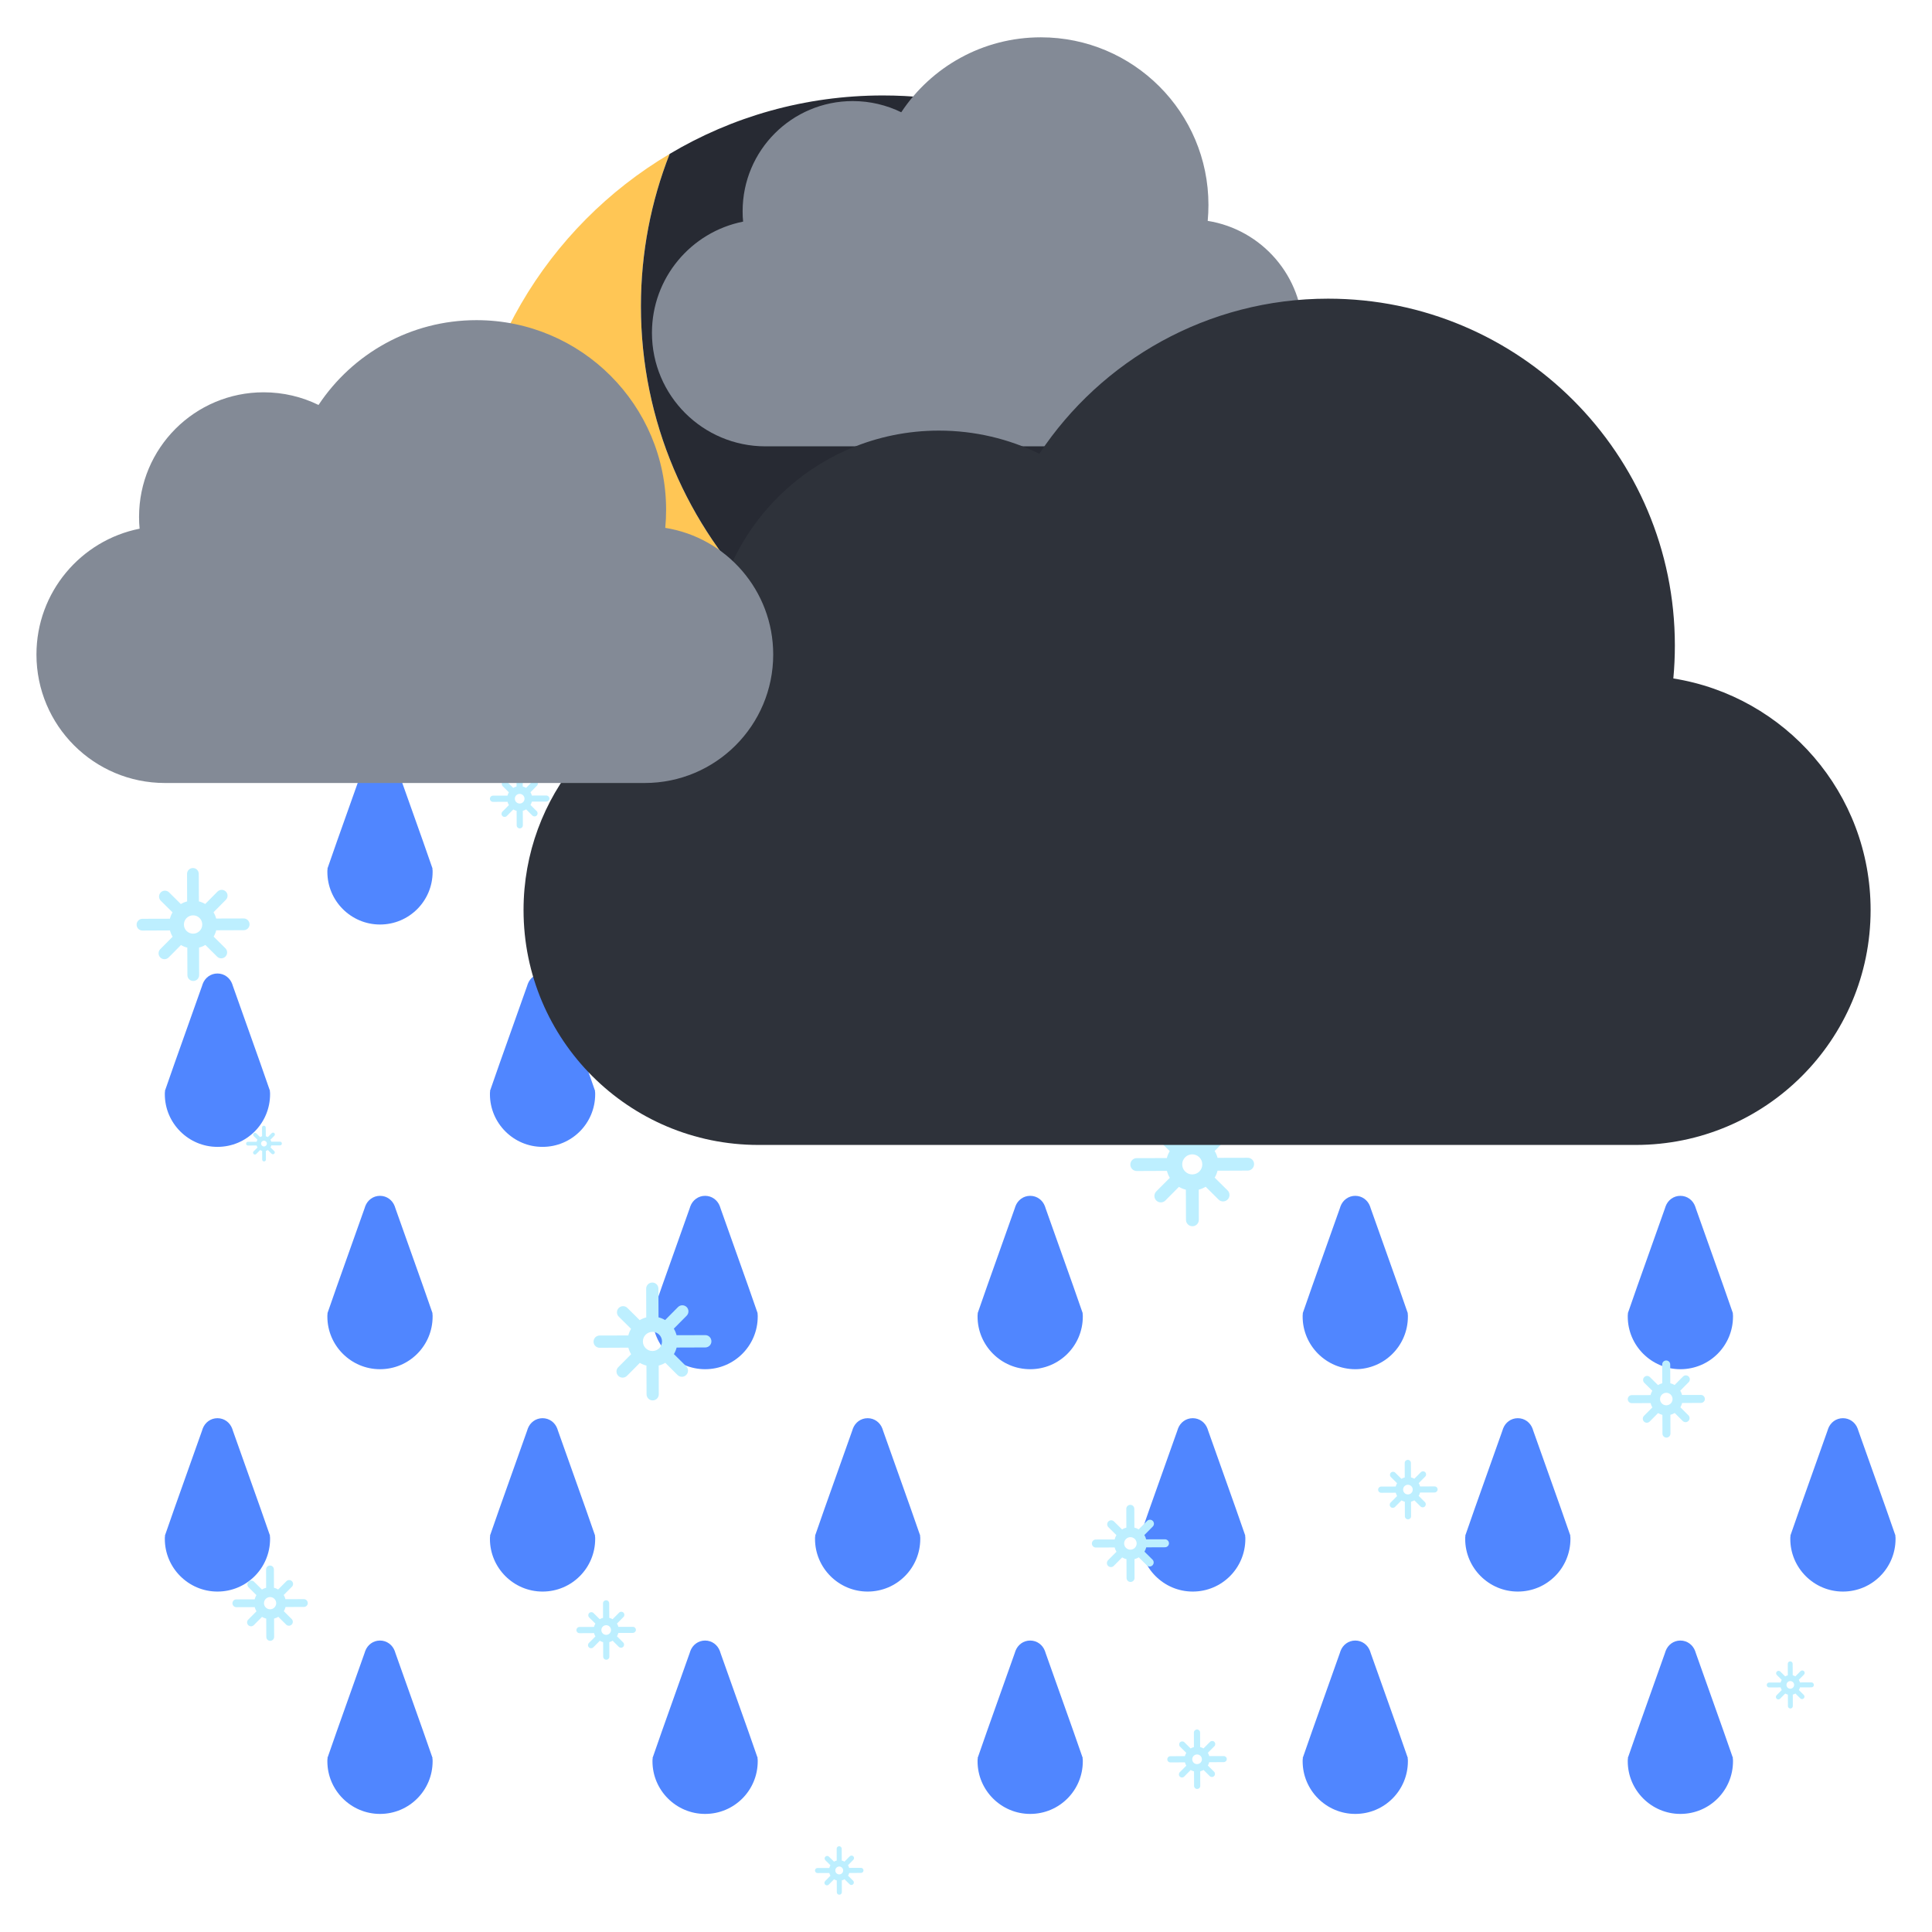 <?xml version="1.0" encoding="utf-8"?>
<!-- Generator: Adobe Illustrator 22.1.0, SVG Export Plug-In . SVG Version: 6.00 Build 0)  -->
<svg version="1.1" id="Layer_2" xmlns="http://www.w3.org/2000/svg" xmlns:xlink="http://www.w3.org/1999/xlink" x="0px" y="0px"
	 viewBox="0 0 76 76" style="enable-background:new 0 0 76 76;" xml:space="preserve">
<style type="text/css">
	.st0{fill:#71B7D3;}
	.st1{fill:#FFC655;}
	.st2{fill:#272A33;}
	.st3{fill:#5086FF;}
	.st4{fill:#838A96;}
	.st5{fill:#BDEFFF;}
	.st6{fill:#2E323A;}
</style>
<g>
	<g>
		<path class="st0" d="M38.631,30.976l-0.803,0.002c0,0.001,0,0.001,0,0.001
			c-0.017-0.066-0.043-0.128-0.078-0.185l0.36-0.363c0.066-0.067,0.066-0.175-0-0.242
			c-0.067-0.066-0.176-0.066-0.243,0.001l-0.36,0.362c-0.057-0.034-0.119-0.06-0.184-0.076
			l-0.004-0.803c0-0.095-0.077-0.171-0.172-0.17c-0.093,0-0.172,0.077-0.17,0.172l0.002,0.803
			c-0.066,0.016-0.127,0.042-0.183,0.077l-0.343-0.34c-0.067-0.067-0.175-0.067-0.242,0
			c-0.067,0.067-0.067,0.176,0,0.242l0.344,0.342c0.001-0.001,0.001-0.001,0.001-0.001
			c-0.034,0.057-0.061,0.12-0.077,0.186c0.001-0.001,0.001-0.001,0.001-0.001l-0.803,0.002
			c-0.094,0-0.171,0.078-0.17,0.173c0,0.094,0.076,0.171,0.171,0.17l0.802-0.004v-0.001
			c0.017,0.066,0.043,0.128,0.077,0.185l-0.36,0.362c-0.067,0.067-0.066,0.177,0.001,0.243
			c0.033,0.033,0.077,0.05,0.121,0.05c0.044-0.001,0.087-0.017,0.121-0.051l0.36-0.363
			c0.057,0.034,0.119,0.059,0.185,0.076l0.003,0.802c0,0.095,0.077,0.171,0.171,0.171
			c0.095,0,0.171-0.076,0.171-0.171l-0.002-0.803c0.066-0.016,0.128-0.043,0.185-0.077h-0
			l0.342,0.341c0.034,0.034,0.078,0.05,0.121,0.05c0.044,0,0.088-0.017,0.121-0.051
			c0.067-0.067,0.066-0.175-0-0.242l-0.344-0.34c0,0,0,0-0.001,0
			c0.034-0.057,0.06-0.119,0.076-0.185l0.803-0.003c0.093-0.001,0.171-0.077,0.17-0.172
			C38.801,31.052,38.725,30.975,38.631,30.976z M37.154,31.419c-0.148,0-0.268-0.119-0.268-0.266
			c-0.001-0.148,0.119-0.269,0.267-0.269c0.147,0,0.268,0.119,0.268,0.267
			C37.423,31.299,37.303,31.419,37.154,31.419z"/>
	</g>
	<g>
		<path class="st1" d="M50.052,26.195c-2.39,6.13-8.35,10.46-15.32,10.46
			c-9.09,0-16.45-7.36-16.45-16.45c0-6.02,3.23-11.29,8.06-14.15
			c-0.73,1.86-1.13,3.88-1.13,5.99c0,9.08,7.37,16.45,16.45,16.45
			C44.722,28.495,47.602,27.655,50.052,26.195z"/>
		<path class="st2" d="M51.182,20.205c0,2.11-0.4,4.13-1.13,5.99c-2.45,1.46-5.33,2.3-8.39,2.3
			c-9.08,0-16.45-7.37-16.45-16.45c0-2.11,0.4-4.13,1.13-5.99
			c2.45-1.46,5.32-2.3,8.39-2.3C43.822,3.755,51.182,11.125,51.182,20.205z"/>
	</g>
	<g>
		<path class="st3" d="M29.797,51.661c0.01,0.04,0.01,0.09,0.01,0.13c0,1.14-0.92,2.07-2.07,2.07
			c-1.14,0-2.07-0.93-2.07-2.07c0-0.04,0-0.09,0.01-0.13H25.667l0.01-0.02l0.37-1.06
			l1.08-3.04l0.03-0.09c0.09-0.24,0.31-0.41,0.58-0.41s0.49,0.17,0.58,0.41
			l0.03,0.09l1.08,3.04l0.37,1.06l0.01,0.02H29.797z"/>
		<path class="st3" d="M36.191,60.408c0.01,0.04,0.01,0.09,0.01,0.13c0,1.14-0.92,2.07-2.07,2.07
			c-1.14,0-2.07-0.93-2.07-2.07c0-0.04,0-0.09,0.01-0.13h-0.01l0.01-0.02l0.37-1.06
			l1.08-3.04l0.03-0.09c0.09-0.24,0.31-0.41,0.58-0.41s0.49,0.17,0.58,0.41
			l0.03,0.09l1.08,3.04l0.37,1.06l0.01,0.02H36.191z"/>
		<path class="st3" d="M42.585,51.661c0.01,0.04,0.01,0.09,0.01,0.13c0,1.14-0.92,2.07-2.07,2.07
			c-1.14,0-2.07-0.93-2.07-2.07c0-0.04,0-0.09,0.01-0.13h-0.01l0.01-0.02l0.37-1.06
			l1.08-3.04l0.03-0.09c0.09-0.24,0.31-0.41,0.58-0.41s0.49,0.17,0.58,0.41
			l0.03,0.09l1.08,3.04l0.37,1.06l0.01,0.02H42.585z"/>
		<path class="st3" d="M48.979,60.408c0.01,0.04,0.01,0.09,0.01,0.13c0,1.14-0.92,2.07-2.07,2.07
			c-1.14,0-2.07-0.93-2.07-2.07c0-0.04,0-0.09,0.01-0.13h-0.01l0.01-0.02l0.37-1.06
			l1.08-3.04l0.03-0.09c0.09-0.24,0.31-0.41,0.58-0.41s0.49,0.17,0.58,0.41
			l0.03,0.09l1.08,3.04l0.37,1.06l0.01,0.02H48.979z"/>
		<path class="st3" d="M55.373,51.661c0.01,0.04,0.01,0.09,0.01,0.13c0,1.14-0.92,2.07-2.07,2.07
			c-1.14,0-2.07-0.93-2.07-2.07c0-0.04,0-0.09,0.01-0.13h-0.01l0.01-0.02l0.37-1.06
			l1.08-3.04l0.03-0.09c0.09-0.24,0.31-0.41,0.58-0.41s0.49,0.17,0.58,0.41
			l0.03,0.09l1.08,3.04l0.37,1.06l0.01,0.02H55.373z"/>
		<path class="st3" d="M17.008,51.661c0.01,0.04,0.01,0.09,0.01,0.13c0,1.14-0.92,2.07-2.07,2.07
			c-1.14,0-2.07-0.93-2.07-2.07c0-0.04,0-0.09,0.01-0.13h-0.01l0.01-0.02l0.37-1.06
			l1.08-3.04l0.03-0.09c0.09-0.24,0.31-0.41,0.58-0.41s0.49,0.17,0.58,0.41
			l0.03,0.09l1.08,3.04l0.37,1.06l0.01,0.02H17.008z"/>
		<path class="st3" d="M23.403,60.408c0.01,0.04,0.01,0.09,0.01,0.13c0,1.14-0.92,2.07-2.07,2.07
			c-1.14,0-2.07-0.93-2.07-2.07c0-0.04,0-0.09,0.01-0.13H19.272l0.01-0.02l0.37-1.06
			l1.08-3.04l0.03-0.09c0.09-0.24,0.31-0.41,0.58-0.41s0.49,0.17,0.58,0.41
			l0.03,0.09l1.08,3.04l0.37,1.06l0.01,0.02H23.403z"/>
		<path class="st3" d="M29.797,69.155c0.01,0.04,0.01,0.09,0.01,0.13c0,1.14-0.92,2.07-2.07,2.07
			c-1.14,0-2.07-0.93-2.07-2.07c0-0.04,0-0.09,0.01-0.13h-0.01l0.01-0.02l0.37-1.06
			l1.08-3.04l0.03-0.09c0.09-0.24,0.31-0.41,0.58-0.41s0.49,0.17,0.58,0.41
			l0.03,0.09l1.08,3.04l0.37,1.06l0.01,0.02H29.797z"/>
		<path class="st3" d="M42.585,69.155c0.01,0.04,0.01,0.09,0.01,0.13c0,1.14-0.92,2.07-2.07,2.07
			c-1.14,0-2.07-0.93-2.07-2.07c0-0.04,0-0.09,0.01-0.13h-0.01l0.01-0.02l0.37-1.06
			l1.08-3.04l0.03-0.09c0.09-0.24,0.31-0.41,0.58-0.41s0.49,0.17,0.58,0.41
			l0.03,0.09l1.08,3.04l0.37,1.06l0.01,0.02H42.585z"/>
		<path class="st3" d="M10.614,60.408c0.01,0.04,0.01,0.09,0.01,0.13c0,1.14-0.92,2.07-2.07,2.07
			c-1.14,0-2.07-0.93-2.07-2.07c0-0.04,0-0.09,0.01-0.13H6.484l0.01-0.02l0.37-1.06
			l1.08-3.04l0.03-0.09c0.09-0.24,0.31-0.41,0.58-0.41s0.49,0.17,0.58,0.41
			l0.03,0.09l1.08,3.04l0.37,1.06l0.01,0.02H10.614z"/>
		<path class="st3" d="M17.008,69.155c0.01,0.04,0.01,0.09,0.01,0.13c0,1.14-0.92,2.07-2.07,2.07
			c-1.14,0-2.07-0.93-2.07-2.07c0-0.04,0-0.09,0.01-0.13h-0.01l0.01-0.02l0.37-1.06
			l1.08-3.04l0.03-0.09c0.09-0.24,0.31-0.41,0.58-0.41s0.49,0.17,0.58,0.41
			l0.03,0.09l1.08,3.04l0.37,1.06l0.01,0.02H17.008z"/>
		<path class="st3" d="M17.008,34.168c0.01,0.04,0.01,0.09,0.01,0.13c0,1.14-0.92,2.07-2.07,2.07
			c-1.14,0-2.07-0.93-2.07-2.07c0-0.04,0-0.09,0.01-0.13h-0.01l0.01-0.02l0.37-1.06
			l1.08-3.04l0.03-0.09c0.09-0.24,0.31-0.41,0.58-0.41s0.49,0.17,0.58,0.41
			l0.03,0.09l1.08,3.04l0.37,1.06l0.01,0.02H17.008z"/>
		<path class="st3" d="M23.403,42.915c0.01,0.04,0.01,0.09,0.01,0.13c0,1.14-0.92,2.07-2.07,2.07
			c-1.14,0-2.07-0.93-2.07-2.07c0-0.04,0-0.09,0.01-0.13H19.272l0.01-0.02l0.37-1.06
			l1.08-3.04l0.03-0.09c0.09-0.24,0.31-0.41,0.58-0.41s0.49,0.17,0.58,0.41
			l0.03,0.09l1.08,3.04l0.37,1.06l0.01,0.02H23.403z"/>
		<path class="st3" d="M10.614,42.915c0.01,0.04,0.01,0.09,0.01,0.13c0,1.14-0.92,2.07-2.07,2.07
			c-1.14,0-2.07-0.93-2.07-2.07c0-0.04,0-0.09,0.01-0.13H6.484l0.01-0.02l0.37-1.06
			l1.08-3.04l0.03-0.09c0.09-0.24,0.31-0.41,0.58-0.41s0.49,0.17,0.58,0.41
			l0.03,0.09l1.08,3.04l0.37,1.06l0.01,0.02H10.614z"/>
		<path class="st3" d="M61.767,60.408c0.01,0.04,0.01,0.09,0.01,0.13c0,1.14-0.92,2.07-2.07,2.07
			c-1.14,0-2.07-0.93-2.07-2.07c0-0.04,0-0.09,0.01-0.13h-0.01l0.01-0.02l0.37-1.06
			l1.08-3.04l0.03-0.09c0.09-0.24,0.31-0.41,0.58-0.41s0.49,0.17,0.58,0.41
			l0.03,0.09l1.08,3.04l0.37,1.06l0.01,0.02H61.767z"/>
		<path class="st3" d="M68.162,51.661c0.01,0.04,0.01,0.09,0.01,0.13c0,1.14-0.92,2.07-2.07,2.07
			c-1.14,0-2.07-0.93-2.07-2.07c0-0.04,0-0.09,0.01-0.13h-0.01l0.01-0.02l0.37-1.06
			l1.08-3.04l0.03-0.09c0.09-0.24,0.31-0.41,0.58-0.41s0.49,0.17,0.58,0.41
			l0.03,0.09l1.08,3.04l0.37,1.06l0.01,0.02H68.162z"/>
		<path class="st3" d="M74.556,60.408c0.01,0.04,0.01,0.09,0.01,0.13c0,1.14-0.92,2.07-2.07,2.07
			c-1.14,0-2.07-0.93-2.07-2.07c0-0.04,0-0.09,0.01-0.13h-0.01l0.01-0.02l0.37-1.06
			l1.08-3.04l0.03-0.09c0.09-0.24,0.31-0.41,0.58-0.41s0.49,0.17,0.58,0.41
			l0.03,0.09l1.08,3.04l0.37,1.06l0.01,0.02H74.556z"/>
		<path class="st3" d="M55.373,69.155c0.01,0.04,0.01,0.09,0.01,0.13c0,1.14-0.92,2.07-2.07,2.07
			c-1.14,0-2.07-0.93-2.07-2.07c0-0.04,0-0.09,0.01-0.13h-0.01l0.01-0.02l0.37-1.06
			l1.08-3.04l0.03-0.09c0.09-0.24,0.31-0.41,0.58-0.41s0.49,0.17,0.58,0.41
			l0.03,0.09l1.08,3.04l0.37,1.06l0.01,0.02H55.373z"/>
		<path class="st3" d="M68.162,69.155c0.01,0.04,0.01,0.09,0.01,0.13c0,1.14-0.92,2.07-2.07,2.07
			c-1.14,0-2.07-0.93-2.07-2.07c0-0.04,0-0.09,0.01-0.13h-0.01l0.01-0.02l0.37-1.06
			l1.08-3.04l0.03-0.09c0.09-0.24,0.31-0.41,0.58-0.41s0.49,0.17,0.58,0.41
			l0.03,0.09l1.08,3.04l0.37,1.06l0.01,0.02H68.162z"/>
	</g>
	<path class="st4" d="M51.258,13.092c0,2.47-2.001,4.466-4.466,4.466H30.112
		c-2.465,0-4.466-1.996-4.466-4.466c0-2.165,1.542-3.968,3.586-4.374
		c-0.015-0.135-0.019-0.271-0.019-0.411c0-2.393,1.938-4.331,4.331-4.331
		c0.686,0,1.334,0.16,1.909,0.44c1.179-1.779,3.2-2.948,5.491-2.948
		c3.64,0,6.593,2.953,6.593,6.593c0,0.213-0.01,0.421-0.029,0.628
		C49.634,9.027,51.258,10.869,51.258,13.092z"/>
	<g>
		<g>
			<path class="st5" d="M27.744,52.521l-1.129,0.003c0,0.001,0,0.002,0,0.002
				c-0.024-0.092-0.06-0.18-0.109-0.26l0.506-0.51c0.093-0.094,0.093-0.246-0.001-0.34
				c-0.095-0.093-0.247-0.093-0.341,0.002l-0.506,0.51c-0.08-0.048-0.168-0.085-0.259-0.107
				l-0.005-1.129c0-0.133-0.108-0.241-0.242-0.24c-0.131,0.001-0.241,0.108-0.239,0.242l0.003,1.129
				c-0.092,0.023-0.178,0.06-0.258,0.108l-0.483-0.479c-0.094-0.095-0.246-0.094-0.341,0
				c-0.094,0.095-0.094,0.247,0,0.341l0.484,0.48c0.001-0.001,0.001-0.001,0.001-0.001
				c-0.048,0.08-0.085,0.168-0.109,0.262c0.002-0.001,0.002-0.001,0.002-0.001l-1.13,0.003
				c-0.133,0-0.24,0.109-0.239,0.243c0,0.133,0.108,0.24,0.241,0.239l1.128-0.005v-0.001
				c0.024,0.093,0.061,0.181,0.109,0.26L24.321,53.781c-0.094,0.094-0.093,0.249,0.002,0.342
				c0.046,0.047,0.108,0.07,0.171,0.07c0.061-0.001,0.122-0.024,0.17-0.071l0.506-0.51
				c0.08,0.048,0.168,0.084,0.26,0.107l0.004,1.129c0,0.134,0.109,0.241,0.241,0.24
				c0.134,0,0.241-0.108,0.24-0.241l-0.003-1.13c0.092-0.023,0.181-0.061,0.26-0.108h-0.001
				l0.482,0.48c0.047,0.048,0.109,0.07,0.171,0.07c0.062,0,0.123-0.024,0.171-0.072
				c0.094-0.095,0.093-0.246-0.001-0.341l-0.484-0.478c0,0,0,0.001-0.001,0.001
				c0.048-0.08,0.084-0.168,0.108-0.26l1.129-0.004c0.131-0.001,0.241-0.108,0.239-0.242
				C27.984,52.628,27.876,52.519,27.744,52.521z M25.667,53.145c-0.208,0.001-0.376-0.167-0.377-0.374
				c-0.002-0.208,0.167-0.378,0.375-0.379c0.207,0,0.377,0.167,0.377,0.376
				C26.045,52.975,25.876,53.144,25.667,53.145z"/>
		</g>
		<g>
			<path class="st5" d="M11.951,62.906l-0.721,0.002c0,0.001,0,0.001,0,0.001
				c-0.015-0.059-0.039-0.115-0.07-0.166l0.324-0.326c0.06-0.06,0.06-0.157-0-0.217
				c-0.061-0.06-0.158-0.059-0.218,0.001l-0.324,0.326c-0.051-0.031-0.107-0.054-0.165-0.069
				l-0.003-0.721c0-0.085-0.069-0.154-0.155-0.153c-0.084,0-0.154,0.069-0.152,0.154l0.002,0.721
				c-0.059,0.015-0.114,0.038-0.165,0.069l-0.309-0.306c-0.06-0.06-0.157-0.06-0.218,0
				c-0.06,0.061-0.06,0.158,0,0.218l0.309,0.307c0.001-0.001,0.001-0.001,0.001-0.001
				c-0.031,0.051-0.054,0.107-0.07,0.168c0.001-0,0.001-0.001,0.001-0.001l-0.722,0.002
				c-0.085,0-0.153,0.07-0.152,0.155c0,0.085,0.069,0.153,0.154,0.153l0.721-0.003V63.219
				c0.016,0.059,0.039,0.115,0.07,0.166l-0.324,0.326C9.704,63.772,9.705,63.871,9.766,63.93
				c0.03,0.03,0.069,0.045,0.109,0.045c0.039-0.001,0.078-0.016,0.108-0.045l0.324-0.326
				c0.051,0.031,0.107,0.053,0.166,0.068l0.003,0.721c0,0.086,0.07,0.154,0.154,0.153
				c0.085,0,0.154-0.069,0.154-0.154l-0.002-0.722c0.059-0.015,0.115-0.039,0.166-0.069h-0
				l0.308,0.306c0.03,0.031,0.07,0.045,0.109,0.045c0.039,0,0.079-0.015,0.109-0.046
				c0.06-0.06,0.06-0.157-0-0.218l-0.309-0.306c0,0,0,0-0.001,0
				c0.031-0.051,0.054-0.107,0.069-0.166l0.722-0.003c0.084-0.001,0.154-0.069,0.152-0.155
				C12.105,62.975,12.036,62.905,11.951,62.906z M10.625,63.305c-0.133,0-0.24-0.107-0.241-0.239
				c-0.001-0.133,0.107-0.241,0.24-0.242c0.132,0,0.241,0.107,0.241,0.24
				C10.866,63.197,10.758,63.305,10.625,63.305z"/>
		</g>
		<g>
			<path class="st5" d="M9.586,36.13l-1.082,0.003c0,0.001,0,0.002,0,0.002
				c-0.023-0.088-0.058-0.173-0.105-0.249l0.485-0.489c0.09-0.091,0.09-0.236-0.001-0.326
				c-0.091-0.09-0.237-0.089-0.327,0.002L8.072,35.561c-0.077-0.046-0.161-0.081-0.248-0.103
				l-0.005-1.082c0-0.128-0.104-0.231-0.232-0.23c-0.126,0.001-0.231,0.104-0.229,0.232l0.003,1.082
				c-0.089,0.022-0.171,0.057-0.247,0.103l-0.463-0.459c-0.09-0.091-0.236-0.09-0.327,0
				c-0.09,0.091-0.09,0.237,0,0.327l0.463,0.46c0.001-0.001,0.001-0.001,0.001-0.001
				c-0.046,0.077-0.082,0.161-0.104,0.251c0.002-0.001,0.002-0.001,0.002-0.001l-1.083,0.003
				c-0.127,0-0.23,0.104-0.229,0.233c0,0.127,0.103,0.23,0.231,0.229l1.081-0.005v-0.001
				c0.023,0.089,0.058,0.173,0.104,0.25l-0.485,0.488c-0.09,0.09-0.09,0.239,0.002,0.328
				c0.044,0.045,0.104,0.067,0.164,0.067c0.059-0.001,0.117-0.023,0.163-0.068l0.485-0.489
				c0.077,0.046,0.161,0.08,0.249,0.102l0.004,1.082c0,0.128,0.104,0.231,0.231,0.23
				c0.128,0,0.231-0.103,0.23-0.231l-0.003-1.083c0.088-0.022,0.173-0.058,0.249-0.104H8.078
				l0.462,0.46c0.045,0.046,0.105,0.067,0.164,0.067c0.059,0,0.118-0.023,0.164-0.069
				c0.09-0.091,0.089-0.236-0.001-0.326l-0.463-0.459c0,0,0,0.001-0.001,0.001
				c0.046-0.077,0.08-0.161,0.103-0.25l1.082-0.004c0.126-0.001,0.231-0.104,0.229-0.232
				C9.816,36.233,9.713,36.129,9.586,36.13z M7.596,36.728c-0.199,0.001-0.361-0.16-0.361-0.358
				c-0.002-0.199,0.16-0.362,0.36-0.363c0.198,0,0.361,0.16,0.361,0.36
				C7.958,36.566,7.796,36.728,7.596,36.728z"/>
		</g>
		<g>
			<path class="st5" d="M66.906,54.873l-0.738,0.002c0,0.001,0,0.001,0,0.001
				c-0.015-0.06-0.039-0.118-0.071-0.17l0.331-0.334c0.061-0.062,0.061-0.161-0-0.223
				c-0.062-0.061-0.161-0.061-0.223,0.001l-0.331,0.333c-0.052-0.031-0.11-0.056-0.169-0.07
				l-0.003-0.738c0-0.087-0.071-0.158-0.159-0.157c-0.086,0-0.158,0.071-0.156,0.158l0.002,0.738
				c-0.06,0.015-0.117,0.039-0.169,0.071l-0.316-0.313c-0.061-0.062-0.161-0.062-0.223,0
				c-0.061,0.062-0.061,0.162,0,0.223l0.316,0.314c0.001-0.001,0.001-0.001,0.001-0.001
				c-0.031,0.052-0.056,0.11-0.071,0.172c0.001-0,0.001-0.001,0.001-0.001l-0.739,0.002
				c-0.087,0-0.157,0.071-0.156,0.159c0,0.087,0.07,0.157,0.158,0.157l0.738-0.003V55.194
				c0.016,0.061,0.04,0.118,0.071,0.17l-0.331,0.333c-0.061,0.062-0.061,0.163,0.001,0.224
				c0.03,0.03,0.071,0.046,0.112,0.046c0.04-0.001,0.08-0.016,0.111-0.046l0.331-0.334
				c0.052,0.031,0.11,0.055,0.17,0.07l0.003,0.738c0,0.088,0.071,0.157,0.157,0.157
				c0.087,0,0.158-0.07,0.157-0.158l-0.002-0.739c0.06-0.015,0.118-0.04,0.17-0.071h-0
				l0.315,0.314c0.031,0.031,0.071,0.046,0.112,0.046c0.04,0,0.081-0.016,0.112-0.047
				c0.061-0.062,0.061-0.161-0-0.223l-0.316-0.313c0,0,0,0-0.001,0
				c0.031-0.052,0.055-0.11,0.07-0.17l0.739-0.003c0.086-0.001,0.157-0.071,0.156-0.159
				C67.063,54.943,66.993,54.872,66.906,54.873z M65.548,55.281c-0.136,0-0.246-0.109-0.246-0.244
				c-0.001-0.136,0.109-0.247,0.246-0.248c0.135,0,0.246,0.109,0.246,0.246
				C65.795,55.171,65.684,55.281,65.548,55.281z"/>
		</g>
		<g>
			<path class="st5" d="M45.825,60.552l-0.738,0.002c0,0.001,0,0.001,0,0.001
				c-0.015-0.06-0.039-0.118-0.071-0.17l0.331-0.334c0.061-0.062,0.061-0.161-0-0.223
				c-0.062-0.061-0.161-0.061-0.223,0.001l-0.331,0.333c-0.052-0.031-0.11-0.056-0.169-0.07
				l-0.003-0.738c0-0.087-0.071-0.158-0.159-0.157c-0.086,0-0.158,0.071-0.156,0.158l0.002,0.738
				c-0.06,0.015-0.117,0.039-0.169,0.071l-0.316-0.313c-0.061-0.062-0.161-0.062-0.223,0
				c-0.061,0.062-0.061,0.162,0,0.223l0.316,0.314c0.001-0.001,0.001-0.001,0.001-0.001
				c-0.031,0.052-0.056,0.11-0.071,0.172c0.001-0,0.001-0.001,0.001-0.001l-0.739,0.002
				c-0.087,0-0.157,0.071-0.156,0.159c0,0.087,0.07,0.157,0.158,0.157l0.738-0.003v-0.001
				c0.016,0.061,0.04,0.118,0.071,0.17l-0.331,0.333c-0.061,0.062-0.061,0.163,0.001,0.224
				c0.03,0.03,0.071,0.046,0.112,0.046c0.04-0.001,0.08-0.016,0.111-0.046l0.331-0.334
				c0.052,0.031,0.11,0.055,0.17,0.07l0.003,0.738c0,0.088,0.071,0.157,0.157,0.157
				c0.087,0,0.158-0.07,0.157-0.158l-0.002-0.739c0.06-0.015,0.118-0.04,0.17-0.071h-0
				l0.315,0.314c0.031,0.031,0.071,0.046,0.112,0.046c0.04,0,0.081-0.016,0.112-0.047
				c0.061-0.062,0.061-0.161-0-0.223l-0.316-0.313c0,0,0,0-0.001,0
				c0.031-0.052,0.055-0.11,0.07-0.17l0.739-0.003c0.086-0.001,0.157-0.071,0.156-0.159
				C45.982,60.622,45.912,60.551,45.825,60.552z M44.467,60.96c-0.136,0-0.246-0.109-0.246-0.244
				c-0.001-0.136,0.109-0.247,0.246-0.248c0.135,0,0.246,0.109,0.246,0.246
				C44.714,60.849,44.603,60.96,44.467,60.96z"/>
		</g>
		<g>
			<path class="st5" d="M71.256,66.181l-0.451,0.001c0,0,0,0.001,0,0.001
				c-0.009-0.037-0.024-0.072-0.044-0.104l0.203-0.204c0.037-0.038,0.037-0.099-0-0.136
				c-0.038-0.037-0.099-0.037-0.137,0.001l-0.203,0.204c-0.032-0.019-0.067-0.034-0.103-0.043
				l-0.002-0.451c0-0.053-0.043-0.096-0.097-0.096c-0.053,0-0.096,0.043-0.095,0.097l0.001,0.451
				c-0.037,0.009-0.071,0.024-0.103,0.043l-0.193-0.191c-0.038-0.038-0.098-0.038-0.136,0
				c-0.038,0.038-0.038,0.099,0,0.136l0.193,0.192c0-0,0-0,0-0
				c-0.019,0.032-0.034,0.067-0.044,0.105c0.001-0,0.001-0.001,0.001-0.001l-0.452,0.001
				c-0.053,0-0.096,0.044-0.095,0.097c0,0.053,0.043,0.096,0.096,0.096l0.451-0.002v-0
				c0.01,0.037,0.024,0.072,0.044,0.104l-0.203,0.204c-0.038,0.038-0.037,0.1,0.001,0.137
				c0.018,0.019,0.043,0.028,0.068,0.028c0.025-0.001,0.049-0.01,0.068-0.028l0.203-0.204
				c0.032,0.019,0.067,0.033,0.104,0.043l0.002,0.451c0,0.054,0.044,0.096,0.096,0.096
				c0.053,0,0.096-0.043,0.096-0.096l-0.001-0.452c0.037-0.009,0.072-0.024,0.104-0.043H70.627
				l0.193,0.192c0.019,0.019,0.044,0.028,0.068,0.028c0.025,0,0.049-0.01,0.068-0.029
				c0.038-0.038,0.037-0.098-0-0.136l-0.193-0.191c0,0,0,0-0,0
				c0.019-0.032,0.034-0.067,0.043-0.104l0.452-0.002c0.053-0,0.096-0.043,0.095-0.097
				C71.352,66.224,71.309,66.18,71.256,66.181z M70.426,66.43c-0.083,0-0.151-0.067-0.151-0.149
				c-0.001-0.083,0.067-0.151,0.15-0.152c0.083,0,0.151,0.067,0.151,0.15
				C70.577,66.362,70.509,66.43,70.426,66.43z"/>
		</g>
		<g>
			<path class="st5" d="M49.082,45.544l-1.186,0.003c0,0.001,0,0.002,0,0.002
				c-0.025-0.097-0.063-0.189-0.115-0.273L48.313,44.74c0.098-0.099,0.098-0.259-0.001-0.357
				c-0.1-0.098-0.259-0.097-0.359,0.002l-0.532,0.535c-0.084-0.05-0.176-0.089-0.272-0.113
				l-0.005-1.186c0-0.14-0.114-0.253-0.254-0.252c-0.138,0.001-0.253,0.114-0.251,0.254l0.003,1.186
				c-0.097,0.024-0.187,0.063-0.271,0.113l-0.507-0.503c-0.099-0.099-0.259-0.099-0.358,0
				c-0.099,0.1-0.099,0.26,0,0.358l0.508,0.505c0.001-0.001,0.001-0.001,0.001-0.001
				c-0.05,0.084-0.09,0.177-0.114,0.275c0.002-0.001,0.002-0.001,0.002-0.001l-1.187,0.003
				c-0.139,0-0.252,0.115-0.251,0.255c0,0.139,0.113,0.252,0.253,0.251l1.185-0.005v-0.001
				c0.025,0.097,0.064,0.19,0.114,0.274l-0.532,0.535c-0.099,0.099-0.098,0.262,0.002,0.359
				c0.049,0.049,0.114,0.073,0.179,0.073c0.064-0.001,0.128-0.025,0.178-0.075l0.532-0.536
				c0.084,0.05,0.176,0.088,0.273,0.112l0.005,1.185c0,0.141,0.114,0.253,0.253,0.252
				c0.14,0,0.253-0.113,0.252-0.253l-0.003-1.187c0.097-0.024,0.19-0.064,0.273-0.114h-0.001
				l0.506,0.504c0.05,0.05,0.115,0.074,0.179,0.074c0.065,0,0.129-0.025,0.179-0.075
				c0.099-0.099,0.098-0.258-0.001-0.358l-0.508-0.502c0,0,0,0.001-0.001,0.001
				c0.05-0.084,0.088-0.176,0.113-0.274l1.186-0.005c0.138-0.001,0.253-0.114,0.251-0.255
				C49.334,45.656,49.221,45.542,49.082,45.544z M46.901,46.199c-0.218,0.001-0.395-0.175-0.396-0.392
				c-0.002-0.218,0.175-0.397,0.394-0.398c0.217,0,0.396,0.175,0.396,0.395
				C47.297,46.021,47.12,46.198,46.901,46.199z"/>
		</g>
		<g>
			<path class="st5" d="M11.014,44.91l-0.343,0.001c0,0,0,0.001,0,0.001
				c-0.007-0.028-0.018-0.055-0.033-0.079l0.154-0.155c0.028-0.029,0.028-0.075-0-0.103
				c-0.029-0.028-0.075-0.028-0.104,0.001l-0.154,0.155c-0.024-0.015-0.051-0.026-0.078-0.033
				l-0.002-0.343c0-0.04-0.033-0.073-0.074-0.073c-0.04,0-0.073,0.033-0.072,0.073l0.001,0.343
				c-0.028,0.007-0.054,0.018-0.078,0.033l-0.147-0.145c-0.029-0.029-0.075-0.029-0.103,0
				c-0.029,0.029-0.029,0.075,0,0.103l0.147,0.146c0-0,0-0,0-0
				c-0.015,0.024-0.026,0.051-0.033,0.08c0.001-0,0.001-0,0.001-0l-0.343,0.001
				c-0.04,0-0.073,0.033-0.072,0.074c0,0.04,0.033,0.073,0.073,0.073l0.342-0.002v-0
				c0.007,0.028,0.018,0.055,0.033,0.079L9.976,45.292c-0.029,0.029-0.028,0.076,0.001,0.104
				c0.014,0.014,0.033,0.021,0.052,0.021c0.019-0,0.037-0.007,0.051-0.022l0.154-0.155
				c0.024,0.015,0.051,0.025,0.079,0.032l0.001,0.343c0,0.041,0.033,0.073,0.073,0.073
				c0.041,0,0.073-0.033,0.073-0.073l-0.001-0.343c0.028-0.007,0.055-0.018,0.079-0.033h-0
				l0.146,0.146c0.014,0.015,0.033,0.021,0.052,0.021c0.019,0,0.037-0.007,0.052-0.022
				c0.029-0.029,0.028-0.075-0-0.103l-0.147-0.145c0,0,0,0-0,0
				c0.015-0.024,0.025-0.051,0.033-0.079l0.343-0.001c0.04-0,0.073-0.033,0.072-0.074
				C11.087,44.942,11.055,44.909,11.014,44.91z M10.384,45.099c-0.063,0-0.114-0.051-0.114-0.113
				c-0.001-0.063,0.051-0.115,0.114-0.115c0.063,0,0.114,0.051,0.114,0.114
				C10.499,45.048,10.447,45.099,10.384,45.099z"/>
		</g>
		<g>
			<path class="st5" d="M33.868,73.477l-0.464,0.001c0,0,0,0.001,0,0.001
				c-0.01-0.038-0.025-0.074-0.045-0.107l0.208-0.21c0.038-0.039,0.038-0.101-0-0.14
				c-0.039-0.038-0.102-0.038-0.14,0.001l-0.208,0.21c-0.033-0.02-0.069-0.035-0.106-0.044
				l-0.002-0.464c0-0.055-0.045-0.099-0.1-0.099c-0.054,0-0.099,0.045-0.098,0.099l0.001,0.464
				c-0.038,0.009-0.073,0.025-0.106,0.044L32.608,73.037c-0.039-0.039-0.101-0.039-0.14,0
				c-0.039,0.039-0.039,0.102,0,0.14l0.199,0.198c0-0,0-0,0-0
				c-0.02,0.033-0.035,0.069-0.045,0.108c0.001-0,0.001-0.001,0.001-0.001l-0.465,0.001
				c-0.055,0-0.099,0.045-0.098,0.1c0,0.055,0.044,0.099,0.099,0.098l0.464-0.002v-0
				c0.01,0.038,0.025,0.074,0.045,0.107l-0.208,0.21c-0.039,0.039-0.038,0.103,0.001,0.141
				c0.019,0.019,0.045,0.029,0.07,0.029c0.025-0.001,0.05-0.01,0.07-0.029l0.208-0.21
				c0.033,0.02,0.069,0.034,0.107,0.044l0.002,0.464c0,0.055,0.045,0.099,0.099,0.099
				c0.055,0,0.099-0.044,0.099-0.099l-0.001-0.465c0.038-0.009,0.074-0.025,0.107-0.045h-0
				l0.198,0.197c0.019,0.02,0.045,0.029,0.07,0.029c0.025,0,0.051-0.01,0.07-0.029
				c0.039-0.039,0.038-0.101-0-0.14l-0.199-0.197c0,0,0,0-0,0
				c0.02-0.033,0.035-0.069,0.044-0.107l0.465-0.002c0.054-0.001,0.099-0.045,0.098-0.1
				C33.967,73.521,33.923,73.476,33.868,73.477z M33.014,73.734c-0.085,0-0.155-0.069-0.155-0.154
				c-0.001-0.086,0.069-0.155,0.154-0.156c0.085,0,0.155,0.069,0.155,0.155
				C33.169,73.664,33.1,73.733,33.014,73.734z"/>
		</g>
		<g>
			<path class="st5" d="M48.139,69.08l-0.57,0.001c0,0,0,0.001,0,0.001
				c-0.012-0.047-0.03-0.091-0.055-0.131l0.256-0.258c0.047-0.048,0.047-0.124-0-0.172
				c-0.048-0.047-0.125-0.047-0.172,0.001l-0.256,0.257c-0.04-0.024-0.085-0.043-0.131-0.054
				l-0.003-0.57c0-0.067-0.055-0.122-0.122-0.121c-0.066,0-0.122,0.055-0.121,0.122l0.001,0.57
				c-0.047,0.012-0.09,0.03-0.13,0.054l-0.244-0.242c-0.047-0.048-0.124-0.048-0.172,0
				c-0.047,0.048-0.047,0.125,0,0.172l0.244,0.243c0.001-0.001,0.001-0.001,0.001-0.001
				c-0.024,0.041-0.043,0.085-0.055,0.132c0.001-0,0.001-0.001,0.001-0.001l-0.571,0.002
				c-0.067,0-0.121,0.055-0.121,0.123c0,0.067,0.054,0.121,0.122,0.121l0.57-0.003v-0.001
				c0.012,0.047,0.031,0.091,0.055,0.132l-0.256,0.257c-0.047,0.048-0.047,0.126,0.001,0.173
				c0.023,0.024,0.055,0.035,0.086,0.035c0.031-0.001,0.062-0.012,0.086-0.036l0.256-0.258
				c0.04,0.024,0.085,0.042,0.131,0.054l0.002,0.57c0,0.068,0.055,0.122,0.122,0.121
				c0.068,0,0.122-0.054,0.121-0.122l-0.002-0.571c0.047-0.012,0.091-0.031,0.131-0.055h-0
				l0.243,0.242c0.024,0.024,0.055,0.035,0.086,0.035s0.062-0.012,0.086-0.036
				c0.047-0.048,0.047-0.124-0-0.172l-0.244-0.242c0,0,0,0-0.001,0
				c0.024-0.04,0.042-0.085,0.054-0.132l0.57-0.002c0.066-0.001,0.122-0.055,0.121-0.122
				C48.261,69.134,48.206,69.08,48.139,69.08z M47.09,69.396c-0.105,0-0.19-0.084-0.19-0.189
				c-0.001-0.105,0.084-0.191,0.19-0.191c0.104,0,0.19,0.084,0.19,0.19
				C47.281,69.31,47.196,69.395,47.09,69.396z"/>
		</g>
		<g>
			<path class="st5" d="M24.895,63.996l-0.57,0.001c0,0,0,0.001,0,0.001
				c-0.012-0.047-0.03-0.091-0.055-0.131l0.256-0.258c0.047-0.048,0.047-0.124-0-0.172
				c-0.048-0.047-0.125-0.047-0.172,0.001l-0.256,0.257c-0.04-0.024-0.085-0.043-0.131-0.054
				l-0.003-0.57c0-0.067-0.055-0.122-0.122-0.121c-0.066,0-0.122,0.055-0.121,0.122l0.001,0.57
				c-0.047,0.012-0.09,0.03-0.13,0.054l-0.244-0.242c-0.047-0.048-0.124-0.048-0.172,0
				c-0.047,0.048-0.047,0.125,0,0.172l0.244,0.243c0.001-0.001,0.001-0.001,0.001-0.001
				c-0.024,0.041-0.043,0.085-0.055,0.132c0.001-0,0.001-0.001,0.001-0.001l-0.571,0.002
				c-0.067,0-0.121,0.055-0.121,0.123c0,0.067,0.054,0.121,0.122,0.121l0.57-0.003v-0.001
				c0.012,0.047,0.031,0.091,0.055,0.132l-0.256,0.257c-0.047,0.048-0.047,0.126,0.001,0.173
				c0.023,0.024,0.055,0.035,0.086,0.035c0.031-0.001,0.062-0.012,0.086-0.036l0.256-0.258
				c0.04,0.024,0.085,0.042,0.131,0.054l0.002,0.57c0,0.068,0.055,0.122,0.122,0.121
				c0.068,0,0.122-0.054,0.121-0.122l-0.002-0.571c0.047-0.012,0.091-0.031,0.131-0.055h-0
				l0.243,0.242c0.024,0.024,0.055,0.035,0.086,0.035c0.031,0,0.062-0.012,0.086-0.036
				c0.047-0.048,0.047-0.124-0-0.172l-0.244-0.242c0,0,0,0-0.001,0
				c0.024-0.04,0.042-0.085,0.054-0.132l0.57-0.002c0.066-0.001,0.122-0.055,0.121-0.122
				C25.016,64.05,24.962,63.995,24.895,63.996z M23.846,64.311c-0.105,0-0.19-0.084-0.19-0.189
				c-0.001-0.105,0.084-0.191,0.19-0.191c0.104,0,0.19,0.084,0.19,0.19
				C24.037,64.225,23.951,64.311,23.846,64.311z"/>
		</g>
		<g>
			<path class="st5" d="M21.492,31.294l-0.57,0.001c0,0,0,0.001,0,0.001
				c-0.012-0.047-0.03-0.091-0.055-0.131l0.256-0.258c0.047-0.048,0.047-0.124-0-0.172
				c-0.048-0.047-0.125-0.047-0.172,0.001l-0.256,0.257c-0.04-0.024-0.085-0.043-0.131-0.054
				l-0.003-0.57c0-0.067-0.055-0.122-0.122-0.121c-0.066,0-0.122,0.055-0.121,0.122l0.001,0.57
				c-0.047,0.012-0.09,0.03-0.13,0.054l-0.244-0.242c-0.047-0.048-0.124-0.048-0.172,0
				c-0.047,0.048-0.047,0.125,0,0.172l0.244,0.243c0.001-0.001,0.001-0.001,0.001-0.001
				c-0.024,0.041-0.043,0.085-0.055,0.132c0.001-0,0.001-0.001,0.001-0.001l-0.571,0.002
				c-0.067,0-0.121,0.055-0.121,0.123c0,0.067,0.054,0.121,0.122,0.121l0.57-0.003v-0.001
				c0.012,0.047,0.031,0.091,0.055,0.132l-0.256,0.257c-0.047,0.048-0.047,0.126,0.001,0.173
				c0.023,0.024,0.055,0.035,0.086,0.035c0.031-0.001,0.062-0.012,0.086-0.036l0.256-0.258
				c0.04,0.024,0.085,0.042,0.131,0.054l0.002,0.57c0,0.068,0.055,0.122,0.122,0.121
				c0.068,0,0.122-0.054,0.121-0.122l-0.002-0.571c0.047-0.012,0.091-0.031,0.131-0.055H20.698
				l0.243,0.242c0.024,0.024,0.055,0.035,0.086,0.035c0.031,0,0.062-0.012,0.086-0.036
				c0.047-0.048,0.047-0.124-0-0.172l-0.244-0.242c0,0,0,0-0.001,0
				c0.024-0.04,0.042-0.085,0.054-0.132l0.57-0.002c0.066-0.001,0.122-0.055,0.121-0.122
				C21.613,31.348,21.559,31.293,21.492,31.294z M20.443,31.609c-0.105,0-0.19-0.084-0.19-0.189
				c-0.001-0.105,0.084-0.191,0.19-0.191c0.104,0,0.19,0.084,0.19,0.19
				C20.634,31.524,20.549,31.609,20.443,31.609z"/>
		</g>
		<g>
			<path class="st5" d="M56.433,58.472l-0.57,0.001c0,0,0,0.001,0,0.001
				c-0.012-0.047-0.03-0.091-0.055-0.131l0.256-0.258c0.047-0.048,0.047-0.124-0-0.172
				c-0.048-0.047-0.125-0.047-0.172,0.001l-0.256,0.257c-0.04-0.024-0.085-0.043-0.131-0.054
				L55.501,57.548c0-0.067-0.055-0.122-0.122-0.121c-0.066,0-0.122,0.055-0.121,0.122l0.001,0.57
				c-0.047,0.012-0.09,0.03-0.13,0.054l-0.244-0.242c-0.047-0.048-0.124-0.048-0.172,0
				c-0.047,0.048-0.047,0.125,0,0.172l0.244,0.243c0.001-0.001,0.001-0.001,0.001-0.001
				c-0.024,0.041-0.043,0.085-0.055,0.132c0.001-0,0.001-0.001,0.001-0.001l-0.571,0.002
				c-0.067,0-0.121,0.055-0.121,0.123c0,0.067,0.054,0.121,0.122,0.121l0.57-0.003v-0.001
				c0.012,0.047,0.031,0.091,0.055,0.132l-0.256,0.257c-0.047,0.048-0.047,0.126,0.001,0.173
				c0.023,0.024,0.055,0.035,0.086,0.035c0.031-0.001,0.062-0.012,0.086-0.036l0.256-0.258
				c0.04,0.024,0.085,0.042,0.131,0.054l0.002,0.57c0,0.068,0.055,0.122,0.122,0.121
				c0.068,0,0.122-0.054,0.121-0.122l-0.002-0.571c0.047-0.012,0.091-0.031,0.131-0.055h-0
				l0.243,0.242c0.024,0.024,0.055,0.035,0.086,0.035s0.062-0.012,0.086-0.036
				c0.047-0.048,0.047-0.124-0-0.172l-0.244-0.242c0,0,0,0-0.001,0
				c0.024-0.04,0.042-0.085,0.054-0.132l0.57-0.002c0.066-0.001,0.122-0.055,0.121-0.122
				C56.554,58.526,56.5,58.471,56.433,58.472z M55.384,58.787c-0.105,0-0.19-0.084-0.19-0.189
				c-0.001-0.105,0.084-0.191,0.19-0.191c0.104,0,0.19,0.084,0.19,0.19
				C55.574,58.702,55.489,58.787,55.384,58.787z"/>
		</g>
	</g>
	<path class="st6" d="M73.585,35.799c0,5.11-4.14,9.24-9.24,9.24H29.835
		c-5.1,0-9.24-4.13-9.24-9.24c0-4.48,3.19-8.21,7.42-9.05
		c-0.03-0.28-0.04-0.56-0.04-0.85c0-4.95,4.01-8.96,8.96-8.96
		c1.42,0,2.76,0.33,3.95,0.91c2.44-3.68,6.62-6.1,11.36-6.1
		c7.53,0,13.64,6.11,13.64,13.64c0,0.44-0.02,0.87-0.06,1.3
		C70.225,27.389,73.585,31.199,73.585,35.799z"/>
	<path class="st4" d="M30.416,25.747c0,2.795-2.264,5.054-5.054,5.054H6.488
		c-2.789,0-5.054-2.259-5.054-5.054c0-2.45,1.745-4.49,4.058-4.95
		c-0.016-0.153-0.022-0.306-0.022-0.465c0-2.707,2.193-4.9,4.9-4.9
		c0.777,0,1.51,0.18,2.16,0.498c1.335-2.013,3.621-3.336,6.213-3.336
		c4.118,0,7.46,3.342,7.46,7.46c0,0.241-0.011,0.476-0.033,0.711
		C28.578,21.148,30.416,23.232,30.416,25.747z"/>
</g>
</svg>
